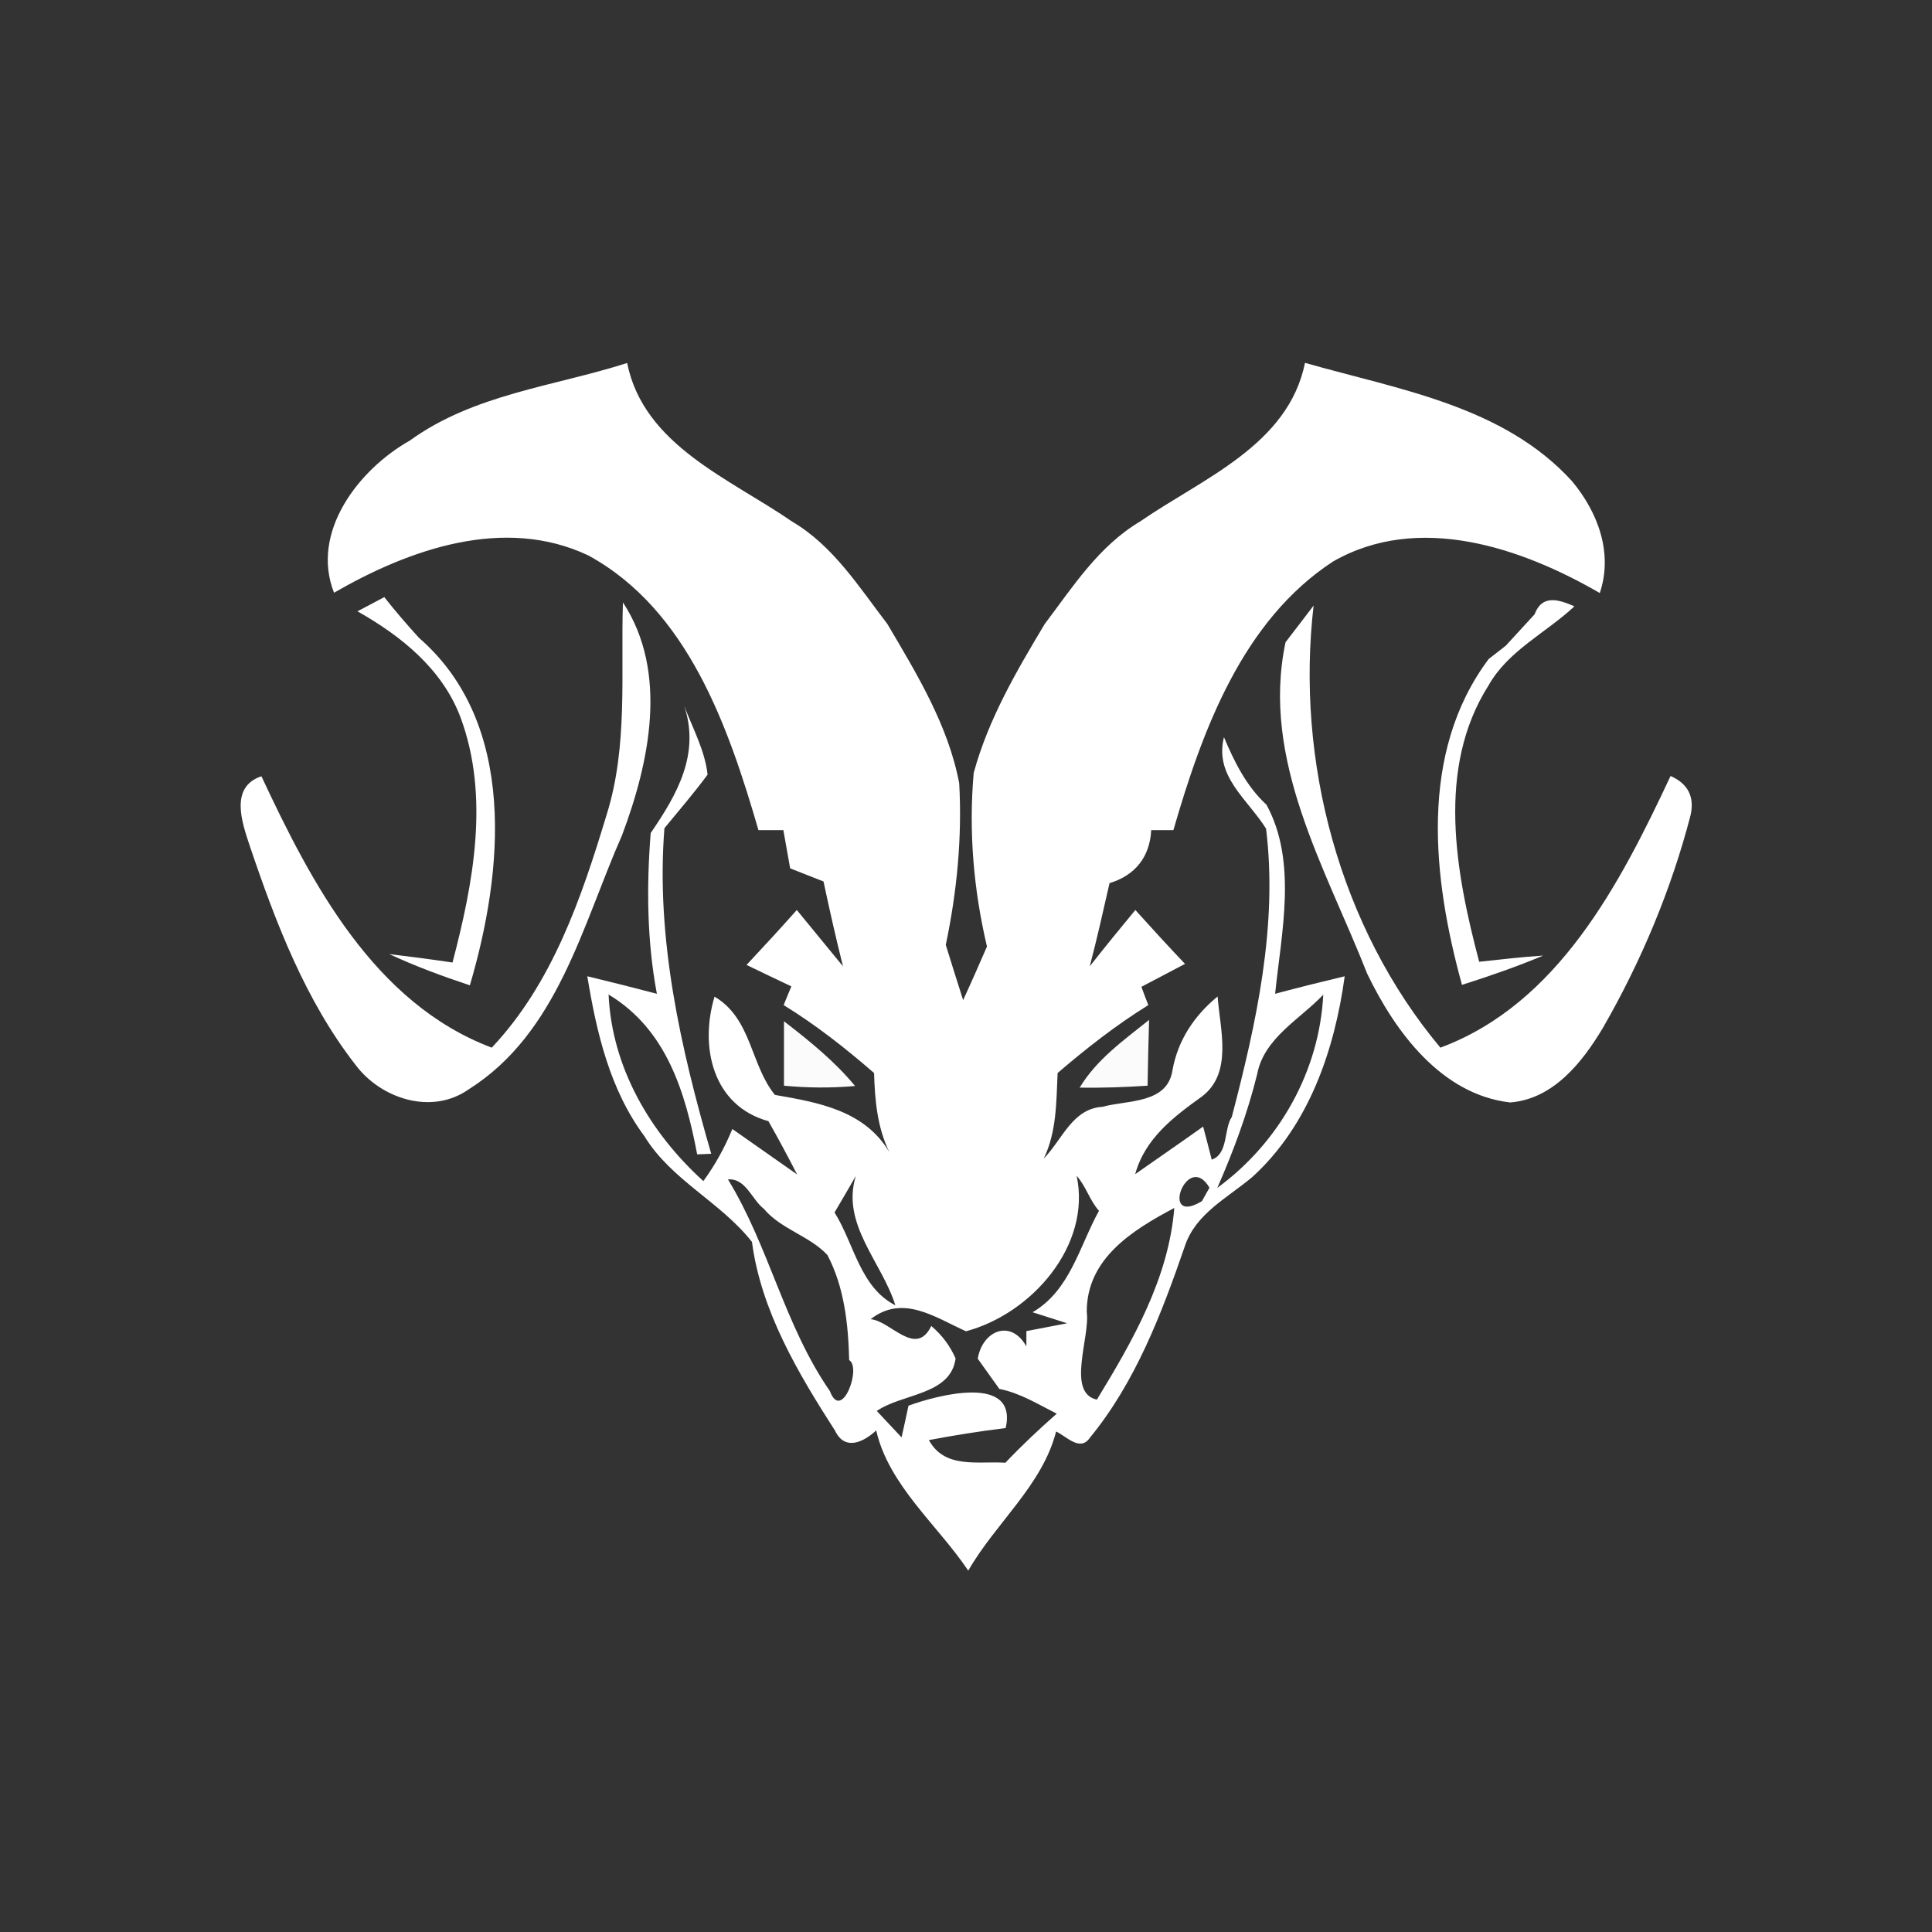 <svg xmlns="http://www.w3.org/2000/svg" width="128pt" height="128pt" viewBox="0 0 128 128"><rect x="0" y="0" width="128" height="128" fill="#333333" stroke="none"/><g fill="#fff"><path d="M27.15 29.19c4.25-3.08 9.55-3.59 14.4-5.14 1.1 5.46 6.81 7.66 10.92 10.5 2.74 1.61 4.44 4.34 6.32 6.79 1.96 3.32 4.03 6.71 4.76 10.55.2 3.59-.15 7.2-.89 10.71.28.92.86 2.75 1.15 3.66.54-1.17 1.06-2.36 1.58-3.55-.89-3.76-1.22-7.65-.88-11.5.96-3.54 2.83-6.74 4.7-9.86 1.87-2.48 3.6-5.19 6.34-6.81 4.11-2.84 9.8-5.04 10.91-10.5 6.19 1.77 13.14 2.83 17.7 7.85 1.71 2.06 2.72 4.75 1.83 7.4-5.21-3.02-12.02-5.33-17.67-2.09-6.01 3.92-8.67 11.2-10.58 17.8h-1.47c-.09 1.78-1.07 3-2.76 3.51-.42 1.84-.83 3.68-1.31 5.51.99-1.26 2-2.5 3.02-3.73 1.08 1.2 2.17 2.39 3.29 3.57-.96.51-1.93 1.02-2.89 1.52.11.31.34.91.46 1.21-2.13 1.32-4.11 2.87-6.01 4.5-.09 1.91-.06 3.9-.92 5.67 1.22-1.24 1.89-3.31 3.89-3.43 1.66-.46 4.29-.18 4.64-2.42.35-1.99 1.45-3.63 2.99-4.89.16 2.18 1.02 5.05-1.03 6.62-1.88 1.35-3.78 2.78-4.43 5.15 1.5-1.05 3.01-2.09 4.5-3.15.15.55.43 1.64.57 2.19 1.11-.38.79-2.03 1.33-2.83 1.62-6.2 3.06-12.67 2.27-19.1-1.22-1.95-3.44-3.47-2.79-6.06.69 1.64 1.49 3.25 2.82 4.48 2.05 3.77.99 8.44.57 12.52 1.53-.41 3.07-.79 4.61-1.16-.67 4.89-2.37 9.88-6.11 13.29-1.64 1.39-3.78 2.43-4.49 4.62-1.53 4.44-3.27 9-6.28 12.66-.64.96-1.57-.1-2.24-.41-.91 3.57-4.02 6.07-5.82 9.22-2.05-3.05-5.26-5.64-6.1-9.29-.84.78-2.08 1.38-2.73.01-2.45-3.81-4.9-7.94-5.5-12.5-2.08-2.65-5.35-4.09-7.13-7.01-2.29-3.08-3.17-6.88-3.78-10.59 1.54.37 3.08.76 4.61 1.16-.66-3.5-.69-7.11-.41-10.65 1.76-2.57 3.28-5.23 2.22-8.43.56 1.49 1.37 2.95 1.55 4.56-.9 1.22-1.89 2.37-2.86 3.55-.58 7.32 1.08 14.58 3.1 21.57l-.93.04c-.79-4.13-2.03-8.28-5.87-10.59.22 4.84 2.75 9.16 6.28 12.36.78-1.07 1.42-2.23 1.92-3.45 1.43 1 2.86 2.01 4.29 3.01-.61-1.19-1.24-2.37-1.9-3.53-3.7-1.02-4.57-4.93-3.57-8.25 2.47 1.46 2.37 4.51 4 6.51 2.88.5 5.94 1.03 7.58 3.79-.8-1.64-.96-3.45-1.01-5.24-1.89-1.64-3.86-3.19-5.99-4.5.12-.31.38-.93.51-1.24-.74-.35-2.23-1.06-2.97-1.42 1.12-1.2 2.24-2.41 3.33-3.64 1.03 1.24 2.03 2.49 3.06 3.73-.47-1.87-.89-3.74-1.29-5.62-.55-.22-1.66-.65-2.21-.87-.11-.63-.34-1.9-.45-2.53h-1.65c-1.98-6.81-4.66-14.59-11.27-18.2-5.58-2.64-11.86-.41-16.85 2.47-1.58-4.01 1.63-8.17 5.02-10.08m56.14 41.98c-.64 2.59-1.57 5.09-2.64 7.53 4.1-3 6.76-7.72 7.02-12.8-1.54 1.63-3.93 2.87-4.38 5.27m-35.06 6.97c2.72 4.44 3.75 9.69 6.75 14.02.78 2.09 2.12-1.56 1.28-2.05-.06-2.38-.32-4.82-1.44-6.96-1.19-1.28-3.07-1.7-4.21-3.06-.81-.62-1.19-2.04-2.38-1.95m7.06 2.19c1.3 2.06 1.68 4.95 4.03 6.15-.89-2.86-3.61-5.37-2.62-8.57-.47.81-.93 1.62-1.41 2.42m16.04-2.43c.99 4.61-2.98 9.14-7.33 10.3-2.05-.92-4.18-2.47-6.32-.8 1.32.1 2.99 2.57 4.02.45.71.6 1.24 1.31 1.61 2.15-.32 2.44-3.53 2.31-5.22 3.48.55.58 1.09 1.17 1.64 1.75.12-.52.35-1.57.46-2.1 1.91-.7 7.25-2.12 6.44 1.48-1.7.21-3.4.48-5.09.8 1.06 1.93 3.25 1.38 5.07 1.5 1.08-1.14 2.22-2.21 3.4-3.25-1.23-.62-2.42-1.37-3.8-1.64-.36-.5-1.07-1.5-1.43-2 .29-1.83 2.17-2.68 3.22-.82v-1.01l2.7-.52-2.29-.73c2.49-1.45 3.1-4.37 4.4-6.72-.62-.7-.86-1.63-1.48-2.32m8.3 1.68l.5-.89c-1.47-2.52-3.36 2.62-.5.89m-1.83.45c-2.77 1.47-5.81 3.35-5.8 6.89.24 1.63-1.37 5.36.67 5.81 2.38-3.9 4.76-8.05 5.13-12.7z"/><path d="M23.68 40.5c.59-.31 1.19-.62 1.78-.94.73.93 1.5 1.82 2.3 2.7 6.54 5.68 5.59 15.5 3.37 23.02-1.81-.6-3.6-1.26-5.34-2.07 1.4.17 2.8.35 4.19.56 1.38-5.26 2.48-11.02.52-16.27-1.21-3.19-3.93-5.37-6.82-7zM101.67 40.7c.5-1.34 1.6-.98 2.64-.53-1.88 1.76-4.39 2.93-5.69 5.24-3.48 5.48-2.18 12.41-.62 18.31 1.41-.15 2.82-.32 4.24-.41-1.76.74-3.56 1.36-5.38 1.94-1.94-7.04-2.89-15.37 1.77-21.59.28-.22.85-.66 1.13-.88.64-.69 1.28-1.39 1.91-2.08z"/><path d="M40.19 53.98c1.43-4.55.93-9.38 1.08-14.07 3.03 4.62 1.76 10.59-.06 15.43-2.64 5.98-4.26 13.12-10.17 16.84-2.44 1.71-5.79.62-7.47-1.61-3.33-4.27-5.3-9.43-7.02-14.52-.51-1.54-1.36-3.91.77-4.62 3.32 7.1 7.47 15.04 15.26 17.98 4.02-4.26 5.95-9.94 7.61-15.43zM85.17 42.55c.47-.61 1.4-1.82 1.86-2.43-1.2 10.3 1.72 21.31 8.4 29.29 7.82-2.91 11.92-10.9 15.25-18 1.17.52 1.6 1.4 1.32 2.62-1.28 4.92-3.27 9.67-5.81 14.08-1.36 2.27-3.28 4.71-6.14 4.93-4.55-.52-7.62-4.68-9.47-8.53-2.75-7-7.06-14.15-5.41-21.96z"/></g><g fill="#fbfbfb"><path d="M51.94 67.66c1.68 1.3 3.35 2.64 4.71 4.29-1.57.14-3.14.13-4.71-.02v-4.27zM71.53 72.06c1.12-1.87 2.92-3.14 4.6-4.49-.04 1.45-.08 2.91-.1 4.36-1.5.1-3 .15-4.5.13z"/></g></svg>